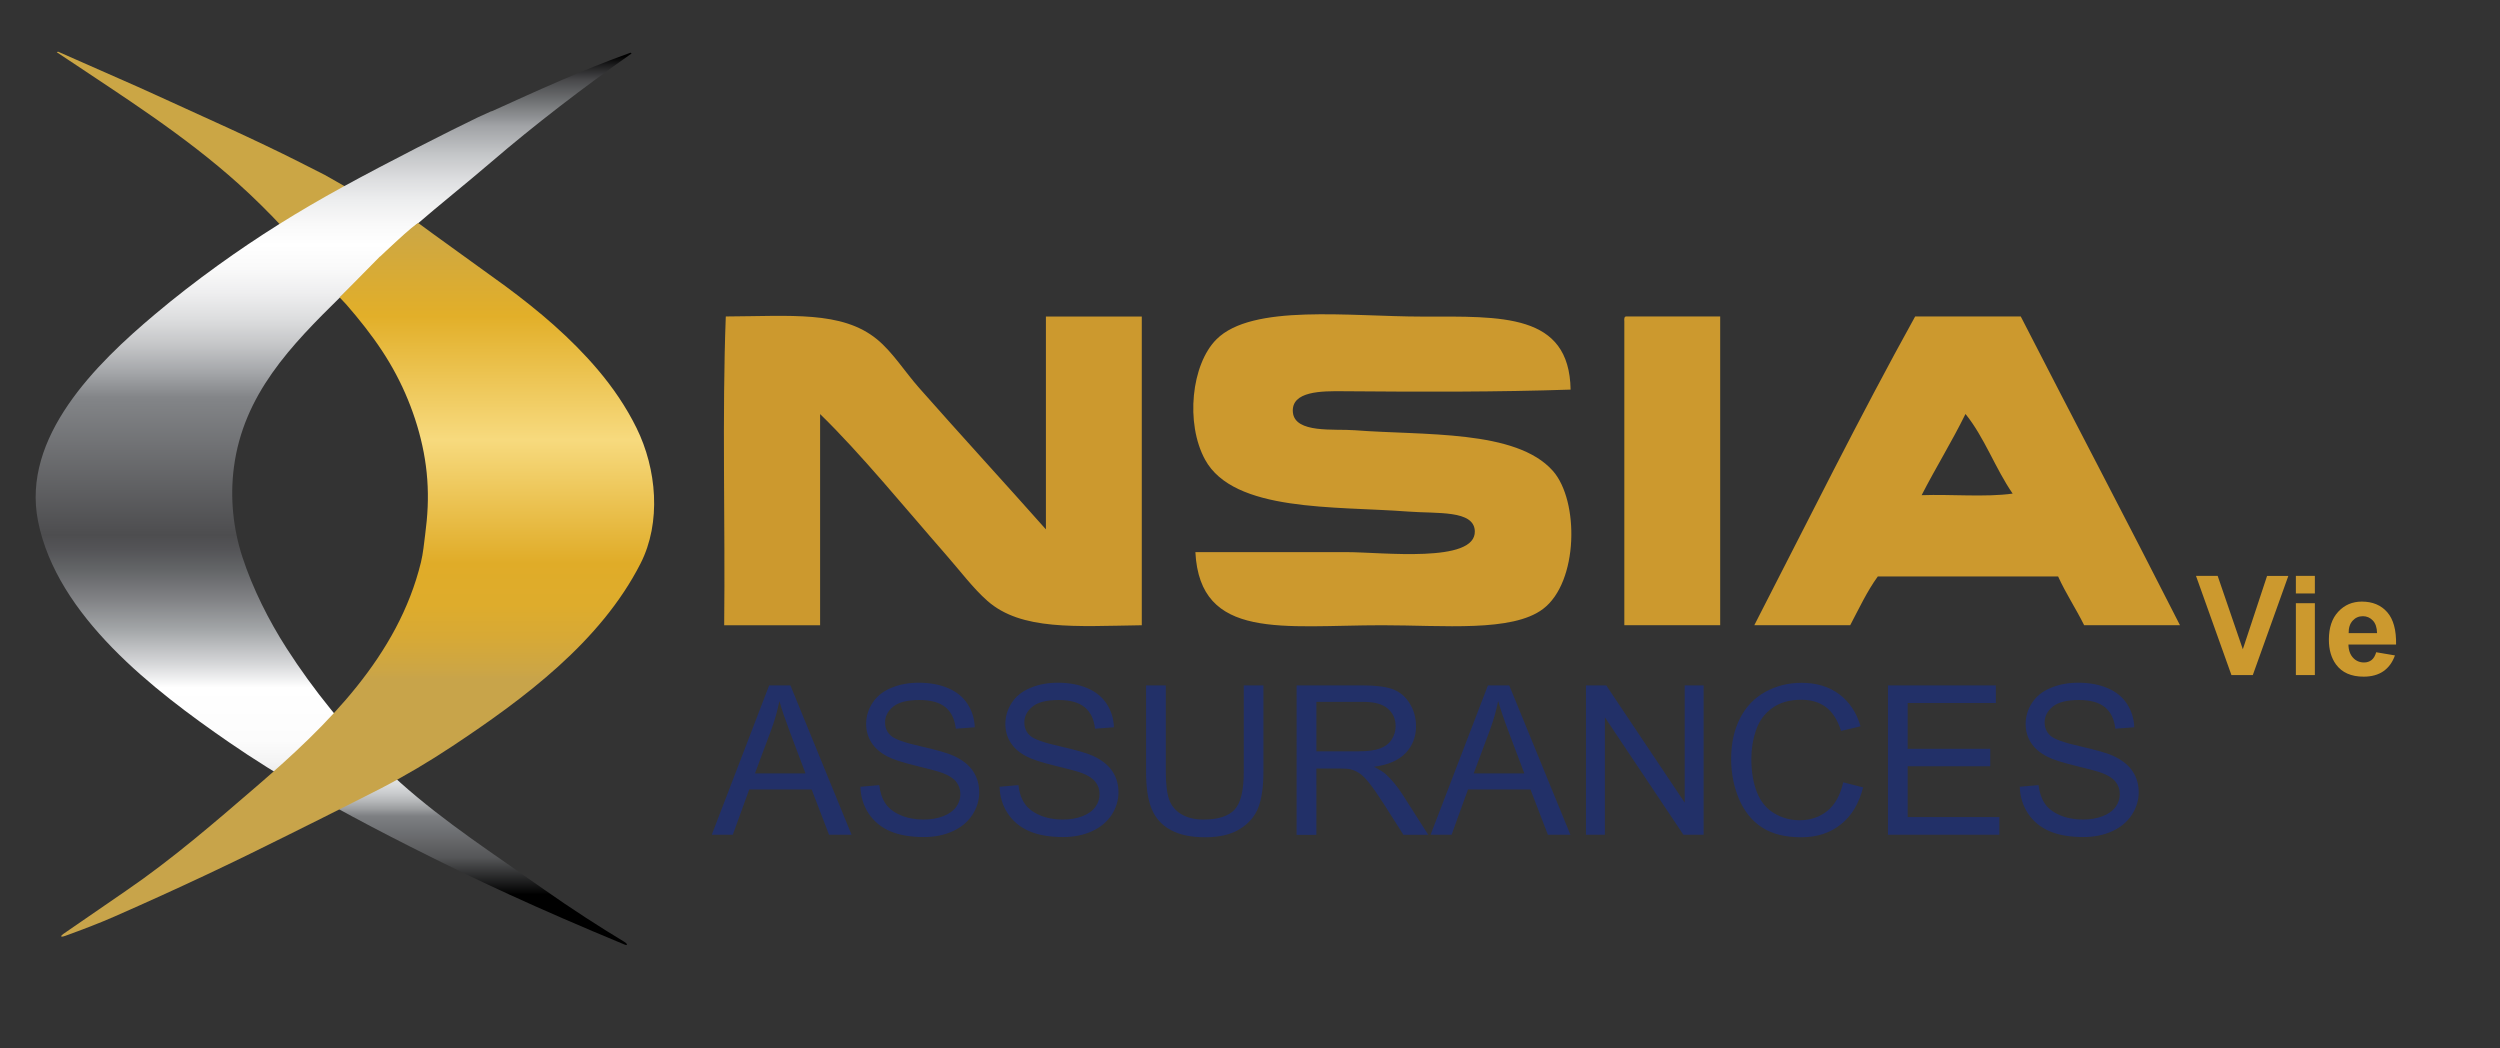 <svg xmlns="http://www.w3.org/2000/svg" xmlns:xlink="http://www.w3.org/1999/xlink" viewBox="29.903 330.805 530.617 222.517">
  <rect x="29.903" y="330.805" width="530.617" height="222.517" fill="#333333" stroke="none"/>
  <path fill="none" d="M0 0h595.28v841.89H0z"/>
  <path fill="#CC992E" fill-rule="evenodd" d="M183.96 397.975c13.76-.066 24.636-1.244 32.072 4.836 3.32 2.71 5.914 6.89 8.966 10.34 8.55 9.69 18.547 20.6 26.896 30.01v-45.18h20.35v65.53c-14.097.21-25.557 1.16-32.765-5.17-3.02-2.65-5.93-6.54-8.97-10-8.28-9.45-17.98-21.34-26.54-29.65v44.83h-20.36c.24-21.72-.46-44.37.34-65.53zm179.32 15.522c-15.657.52-31.113.49-48.277.345-4.512-.043-11.11-.074-10.69 4.484.43 4.522 8.838 3.46 13.106 3.795 14.7 1.14 34.27-.18 42.07 8.62 5.63 6.36 5.44 23.63-2.08 29.31-6.55 4.96-21.05 3.46-34.14 3.46-20.94 0-38.67 3.32-39.65-15.52h32.08c7.49 0 27.5 2.44 27.23-4.47-.17-4.5-7.98-3.67-14.15-4.14-15.55-1.19-37 .17-43.11-11.03-4.2-7.72-2.9-20.2 2.42-25.52 7.6-7.6 28.19-4.83 43.8-4.83 16.69 0 31.11-.79 31.37 15.52zm11.727-15.522h20v65.53H374.66v-64.49c-.03-.496-.05-.974.347-1.04zm61.38 0h22.416c11.214 21.89 22.646 43.57 33.795 65.53h-20.34c-1.75-3.54-3.878-6.708-5.524-10.345h-38.276c-2.273 3.125-3.986 6.805-5.854 10.344h-20.356c11.288-21.94 22.295-44.152 34.14-65.53zm1.38 37.93c6.332-.222 13.562.468 19.318-.336-3.673-5.3-5.99-11.95-10.013-16.9-2.914 5.92-6.306 11.38-9.305 17.23z" clip-rule="evenodd"/>
  <path fill="#223068" d="M180.973 507.975l12.18-31.696h4.514l12.974 31.69h-4.78l-3.69-9.6h-13.25l-3.48 9.6h-4.46zm9.155-13.018h10.738l-3.305-8.775c-1-2.664-1.76-4.86-2.24-6.582-.4 2.034-.96 4.054-1.71 6.06l-3.47 9.297zm22.438 2.833l3.958-.348c.184 1.588.622 2.888 1.313 3.9.68 1.017 1.74 1.845 3.182 2.472 1.44.62 3.06.94 4.86.94 1.6 0 3.01-.24 4.23-.714 1.22-.48 2.13-1.13 2.74-1.963.59-.824.89-1.732.89-2.707 0-.996-.29-1.867-.87-2.605-.57-.746-1.53-1.367-2.86-1.873-.84-.33-2.73-.846-5.64-1.543-2.92-.71-4.95-1.37-6.12-1.99-1.51-.79-2.64-1.77-3.39-2.95-.73-1.17-1.12-2.49-1.12-3.94 0-1.61.46-3.11 1.36-4.5.92-1.39 2.24-2.45 3.98-3.17 1.75-.73 3.67-1.09 5.82-1.09 2.34 0 4.42.38 6.21 1.14 1.79.75 3.17 1.86 4.13 3.33.97 1.47 1.49 3.14 1.56 4.99l-4.03.3c-.22-2-.95-3.52-2.19-4.55-1.24-1.02-3.09-1.54-5.53-1.54-2.54 0-4.386.46-5.55 1.39-1.16.94-1.74 2.06-1.74 3.366 0 1.144.407 2.076 1.237 2.816.807.735 2.91 1.49 6.327 2.255 3.41.774 5.75 1.45 7.013 2.03 1.848.85 3.21 1.924 4.085 3.23.88 1.3 1.32 2.81 1.32 4.51 0 1.685-.482 3.274-1.45 4.77-.96 1.49-2.35 2.653-4.16 3.48-1.81.83-3.846 1.24-6.104 1.24-2.87 0-5.28-.41-7.22-1.248-1.93-.84-3.445-2.1-4.56-3.78-1.09-1.677-1.675-3.575-1.73-5.695zm29.54 0l3.957-.348c.177 1.588.612 2.888 1.314 3.9.678 1.017 1.742 1.845 3.18 2.472 1.446.62 3.065.94 4.862.94 1.6 0 3.01-.24 4.24-.714 1.21-.48 2.14-1.13 2.73-1.963.6-.824.89-1.732.89-2.707 0-.996-.28-1.867-.87-2.605-.57-.746-1.52-1.367-2.85-1.873-.85-.33-2.73-.846-5.65-1.543-2.91-.71-4.95-1.37-6.12-1.99-1.52-.79-2.65-1.77-3.39-2.95-.74-1.17-1.11-2.49-1.11-3.94 0-1.61.45-3.11 1.36-4.5.89-1.39 2.22-2.45 3.98-3.17 1.73-.73 3.66-1.09 5.8-1.09 2.35 0 4.42.38 6.23 1.14 1.78.75 3.16 1.86 4.13 3.33.96 1.47 1.48 3.14 1.55 4.99l-4.02.3c-.21-2-.94-3.52-2.19-4.55-1.25-1.02-3.09-1.54-5.52-1.54-2.54 0-4.39.46-5.55 1.39-1.16.94-1.74 2.06-1.74 3.366 0 1.144.4 2.076 1.22 2.816.81.735 2.92 1.49 6.33 2.255 3.41.774 5.75 1.45 7.02 2.03 1.84.85 3.21 1.924 4.09 3.23.88 1.3 1.32 2.81 1.32 4.51 0 1.685-.49 3.274-1.44 4.77-.98 1.49-2.36 2.653-4.17 3.48-1.81.83-3.86 1.24-6.12 1.24-2.86 0-5.27-.41-7.21-1.248-1.94-.84-3.46-2.1-4.566-3.78-1.11-1.677-1.67-3.575-1.73-5.695zm51.754-21.512h4.2v18.308c0 3.188-.358 5.72-1.072 7.596-.727 1.87-2.026 3.395-3.907 4.57-1.88 1.178-4.35 1.762-7.4 1.762-2.97 0-5.41-.51-7.29-1.543-1.88-1.01-3.23-2.49-4.03-4.43-.82-1.93-1.21-4.58-1.21-7.95v-18.31h4.19v18.29c0 2.76.26 4.79.77 6.1.51 1.31 1.39 2.31 2.65 3.02 1.24.71 2.77 1.06 4.57 1.06 3.1 0 5.29-.7 6.6-2.09 1.31-1.4 1.96-4.08 1.96-8.07V476.3zm11.243 31.697V476.28h14.064c2.825 0 4.974.283 6.443.847 1.472.574 2.646 1.575 3.522 3.02.88 1.44 1.318 3.032 1.318 4.78 0 2.244-.727 4.146-2.18 5.684-1.458 1.55-3.702 2.53-6.75 2.95 1.11.54 1.95 1.06 2.53 1.58 1.224 1.12 2.39 2.53 3.48 4.21l5.515 8.64h-5.27l-4.198-6.6c-1.23-1.9-2.236-3.35-3.034-4.36-.79-1.01-1.5-1.72-2.134-2.12-.62-.4-1.25-.68-1.91-.84-.47-.1-1.25-.15-2.34-.15h-4.86V508h-4.2zm4.204-17.707h9.022c1.9 0 3.4-.2 4.49-.604 1.07-.392 1.9-1.02 2.47-1.898.56-.873.83-1.813.83-2.84 0-1.502-.54-2.732-1.64-3.697-1.09-.97-2.81-1.45-5.15-1.45H309.3v10.48zm24.235 17.707l12.17-31.696h4.52l12.98 31.69h-4.777l-3.698-9.6h-13.254l-3.483 9.6h-4.458zm9.15-13.018h10.746l-3.313-8.775c-1.014-2.664-1.747-4.86-2.248-6.582-.397 2.034-.97 4.054-1.71 6.06l-3.474 9.297zm23.826 13.018V476.28h4.308l16.647 24.883V476.28h4.017v31.695h-4.293l-16.66-24.91v24.91h-4.02zm54.646-11.115l4.18 1.064c-.873 3.438-2.456 6.066-4.74 7.87-2.283 1.817-5.074 2.72-8.372 2.72-3.422 0-6.19-.69-8.335-2.08-2.148-1.395-3.77-3.408-4.902-6.05-1.1-2.64-1.666-5.466-1.666-8.497 0-3.303.64-6.178 1.89-8.633 1.26-2.458 3.05-4.333 5.38-5.606 2.32-1.278 4.89-1.915 7.68-1.915 3.16 0 5.84.813 8 2.427 2.16 1.613 3.66 3.877 4.52 6.804l-4.14.98c-.73-2.307-1.8-3.993-3.2-5.045-1.4-1.05-3.16-1.57-5.28-1.57-2.44 0-4.47.57-6.11 1.75-1.64 1.16-2.79 2.73-3.45 4.69-.67 1.97-1 4-1 6.09 0 2.7.39 5.05 1.17 7.06.78 2 2 3.51 3.67 4.5 1.66.99 3.45 1.48 5.38 1.48 2.35 0 4.34-.68 5.97-2.03 1.62-1.35 2.72-3.37 3.31-6.03zm9.45 11.115V476.28h22.907v3.738H434.8v9.714h17.53v3.714H434.8v10.785h19.462v3.75h-23.648zm28.016-10.185l3.947-.348c.195 1.588.638 2.888 1.318 3.9.68 1.017 1.748 1.845 3.188 2.472 1.44.62 3.072.94 4.86.94 1.61 0 3.028-.24 4.237-.714 1.228-.48 2.14-1.13 2.746-1.963.594-.824.89-1.732.89-2.707 0-.996-.288-1.867-.863-2.605-.57-.746-1.527-1.367-2.856-1.873-.842-.33-2.728-.846-5.635-1.543-2.92-.71-4.967-1.37-6.12-1.99-1.517-.79-2.65-1.77-3.397-2.95-.73-1.17-1.105-2.49-1.105-3.94 0-1.61.458-3.11 1.363-4.5.91-1.39 2.222-2.45 3.992-3.17 1.73-.73 3.664-1.09 5.814-1.09 2.34 0 4.4.38 6.2 1.14 1.79.75 3.17 1.86 4.13 3.33.97 1.47 1.49 3.14 1.56 4.99l-4.02.3c-.23-2-.95-3.52-2.2-4.55-1.25-1.02-3.08-1.54-5.52-1.54-2.54 0-4.39.46-5.55 1.39-1.15.94-1.74 2.06-1.74 3.366 0 1.144.41 2.076 1.23 2.816.8.735 2.9 1.49 6.31 2.255 3.41.774 5.75 1.45 7.02 2.03 1.84.85 3.2 1.924 4.08 3.23.89 1.3 1.33 2.81 1.33 4.51 0 1.685-.49 3.274-1.46 4.77-.97 1.49-2.35 2.653-4.15 3.48-1.82.83-3.86 1.24-6.12 1.24-2.87 0-5.27-.41-7.22-1.248-1.93-.84-3.46-2.1-4.56-3.78-1.1-1.677-1.68-3.575-1.74-5.695z"/>
  <path fill="#CC992E" d="M503.518 474.086l-7.522-21.052h4.6l5.34 15.577 5.147-15.57h4.513l-7.542 21.05h-4.536zm13.676-17.316v-3.735h4.032v3.736h-4.032zm0 17.316v-15.25h4.032v15.25h-4.032zm17.003-4.852l4.024.68c-.52 1.468-1.34 2.59-2.45 3.36-1.11.763-2.5 1.15-4.19 1.15-2.65 0-4.6-.862-5.87-2.597-1.01-1.383-1.51-3.13-1.51-5.252 0-2.525.65-4.507 1.99-5.938 1.32-1.426 2.99-2.145 5.01-2.145 2.26 0 4.07.744 5.38 2.245 1.31 1.495 1.94 3.79 1.88 6.874h-10.11c.02 1.21.37 2.14.98 2.8.62.67 1.4 1 2.33 1 .63 0 1.16-.17 1.59-.51.44-.33.76-.89.99-1.65zm.23-4.073c-.026-1.17-.323-2.05-.9-2.66-.576-.61-1.288-.91-2.104-.91-.88 0-1.606.32-2.184.96-.58.65-.86 1.52-.84 2.63h6.02z"/>
  <defs>
    <path id="a" d="M41.965 341.9c.663.44.967.637 1.19.785 12.81 8.565 25.918 16.826 37.406 27.17 3.24 2.91 6.33 5.987 9.31 9.158 2.64-1.464 7.75-4.77 14.04-8.214-.52-.24-4.43-2.54-5.1-2.88-1.39-.72-2.8-1.43-4.2-2.13-.28-.14-.56-.28-.84-.43-10.12-5.11-20.23-9.55-30.54-14.28-5.75-2.64-10.44-4.61-17.02-7.55-3.29-1.47-2.81-1.22-3.99-1.76l-.23.11z"/>
  </defs>
  <clipPath id="c">
    <use overflow="visible" xlink:href="#a"/>
  </clipPath>
  <linearGradient id="b" x1="-437.992" x2="-437.633" y1="1206.107" y2="1206.107" gradientTransform="rotate(89.69 -295692.518 -136869.73) scale(358.084)" gradientUnits="userSpaceOnUse">
    <stop offset="0" stop-color="#CBA645"/>
    <stop offset=".028" stop-color="#CBA645"/>
    <stop offset=".22" stop-color="#E2AF29"/>
    <stop offset=".478" stop-color="#F7DA7E"/>
    <stop offset=".736" stop-color="#E0AC28"/>
    <stop offset=".823" stop-color="#DEAC2C"/>
    <stop offset=".892" stop-color="#D7A936"/>
    <stop offset=".956" stop-color="#CDA644"/>
    <stop offset=".978" stop-color="#C8A44A"/>
    <stop offset="1" stop-color="#C8A44A"/>
  </linearGradient>
  <path fill="url(#b)" d="M103.898 341.45l.205 37.56-62.137.338-.205-37.56" clip-path="url(#c)"/>
  <defs>
    <path id="d" d="M134.203 354.404c-.962.437-1.926.872-2.888 1.312-5.952 2.866-18.74 9.334-28.65 14.76-9.35 5.12-17.88 10.428-26.584 16.702-4.57 3.295-9.04 6.755-13.35 10.388-12.33 10.38-28.33 25.977-24.75 43.886 4.03 20.15 24.57 35.88 40.45 46.845 2.67 1.844 5.39 3.62 8.15 5.35 4.62 2.9 9.34 5.648 14.12 8.29 5.34 2.948 10.74 5.763 16.14 8.497 14.56 7.36 26.7 12.994 45.62 20.852.4.17.41.123.48.035 0 0 .16-.2-.5-.6-5.04-3.03-11.47-7.17-17.2-11.22-10.32-7.31-20.92-14.15-30.36-22.58-.68-.6-1.35-1.22-2.02-1.85-4.51-4.21-8.81-8.87-12.78-13.76-3.37-4.15-6.5-8.48-9.31-12.85-3.83-5.96-7.23-12.72-9.43-19.46-1.98-6.08-2.62-12.61-1.8-18.96 2.01-15.56 12.2-25.97 22.68-36.27 2.11-2.07 4.24-4.14 6.31-6.25 3.01-3.06 6.19-5.95 9.45-8.76 5.3-4.58 10.81-8.95 16.11-13.5 9.21-7.92 19.838-16.05 29.776-23.04.27-.19 0 0-.12-.24-10.073 3.61-19.75 8.03-29.482 12.45"/>
  </defs>
  <clipPath id="f">
    <use overflow="visible" xlink:href="#d"/>
  </clipPath>
  <linearGradient id="e" x1="-438.363" x2="-438.005" y1="1205.172" y2="1205.172" gradientTransform="rotate(-90.457 190994.258 -412775.78) scale(503.628)" gradientUnits="userSpaceOnUse">
    <stop offset="0"/>
    <stop offset=".044" stop-color="#555658"/>
    <stop offset=".093" stop-color="#7D7F82"/>
    <stop offset=".094" stop-color="#7F8184"/>
    <stop offset=".102" stop-color="#9B9D9F"/>
    <stop offset=".111" stop-color="#B4B6B8"/>
    <stop offset=".121" stop-color="#CACCCE"/>
    <stop offset=".132" stop-color="#DCDEDF"/>
    <stop offset=".145" stop-color="#EBEBEC"/>
    <stop offset=".161" stop-color="#F5F5F5"/>
    <stop offset=".184" stop-color="#FCFCFC"/>
    <stop offset=".247" stop-color="#FFF"/>
    <stop offset=".276" stop-color="#D5D6D8"/>
    <stop offset=".316" stop-color="#A3A6A8"/>
    <stop offset=".353" stop-color="#808184"/>
    <stop offset=".385" stop-color="#656769"/>
    <stop offset=".412" stop-color="#545457"/>
    <stop offset=".429" stop-color="#4D4D4F"/>
    <stop offset=".593" stop-color="#838588"/>
    <stop offset=".624" stop-color="#A5A7AA"/>
    <stop offset=".655" stop-color="#C4C5C7"/>
    <stop offset=".686" stop-color="#DCDDDE"/>
    <stop offset=".717" stop-color="#EEEEEF"/>
    <stop offset=".746" stop-color="#F9F9F9"/>
    <stop offset=".775" stop-color="#FFF"/>
    <stop offset=".8" stop-color="#F9F9F9"/>
    <stop offset=".828" stop-color="#EDEEEF"/>
    <stop offset=".856" stop-color="#DBDCDE"/>
    <stop offset=".885" stop-color="#C2C4C6"/>
    <stop offset=".915" stop-color="#A3A5A8"/>
    <stop offset=".918" stop-color="#A0A2A5"/>
    <stop offset=".925" stop-color="#939598"/>
    <stop offset=".95" stop-color="#6A6C6E"/>
    <stop offset=".972" stop-color="#48484A"/>
    <stop offset=".989" stop-color="#1F1F20"/>
    <stop offset="1"/>
  </linearGradient>
  <path fill="url(#e)" d="M34.402 532.486l-1.516-190.52 131.18-1.046 1.52 190.52" clip-path="url(#f)"/>
  <defs>
    <path id="g" d="M110.544 385.248l-8.55 8.682c.358.357 1.205 1.264 1.43 1.524 2.72 3.128 5.313 6.382 7.596 9.848 2.15 3.263 3.99 6.727 5.468 10.345 1.475 3.604 2.62 7.35 3.347 11.175.728 3.814 1.005 7.7.84 11.58-.084 1.96-.276 3.91-.53 5.854-.253 1.94-.432 3.977-.895 5.877-4.843 19.885-19.842 34.604-34.838 47.524-8.992 7.743-17.994 15.542-27.807 22.24-3.86 2.638-12.557 8.62-13.294 9.15-.63.456-.62.772.46.38 3.67-1.336 7.09-2.625 10.49-4.12 14.01-6.167 24.91-11.327 37.17-17.464 4.59-2.29 9.18-4.563 13.75-6.883 1.86-.94 3.72-1.867 5.57-2.824 5.21-2.703 10.26-5.705 15.15-8.95 15.23-10.1 31.48-22.154 39.96-38.788 4.44-8.725 3.44-20.058-.86-28.765-2.18-4.427-4.99-8.55-8.18-12.315-5.73-6.766-12.53-12.525-19.65-17.785-1.59-1.18-17.05-12.274-18.44-13.357-.01-.006-.02-.01-.03-.01-.69 0-8.11 7.082-8.11 7.082"/>
  </defs>
  <clipPath id="i">
    <use overflow="visible" xlink:href="#g"/>
  </clipPath>
  <linearGradient id="h" x1="-437.845" x2="-437.487" y1="1206.063" y2="1206.063" gradientTransform="rotate(90.4 -233436.892 -109777.035) scale(285.297)" gradientUnits="userSpaceOnUse">
    <stop offset="0" stop-color="#CBA645"/>
    <stop offset=".028" stop-color="#CBA645"/>
    <stop offset=".22" stop-color="#E2AF29"/>
    <stop offset=".478" stop-color="#F7DA7E"/>
    <stop offset=".736" stop-color="#E0AC28"/>
    <stop offset=".823" stop-color="#DEAC2C"/>
    <stop offset=".892" stop-color="#D7A936"/>
    <stop offset=".956" stop-color="#CDA644"/>
    <stop offset=".978" stop-color="#C8A44A"/>
    <stop offset="1" stop-color="#C8A44A"/>
  </linearGradient>
  <path fill="url(#h)" d="M171.33 378.174l-1.068 152.54-128.644-.9 1.068-152.54" clip-path="url(#i)"/>
</svg>
